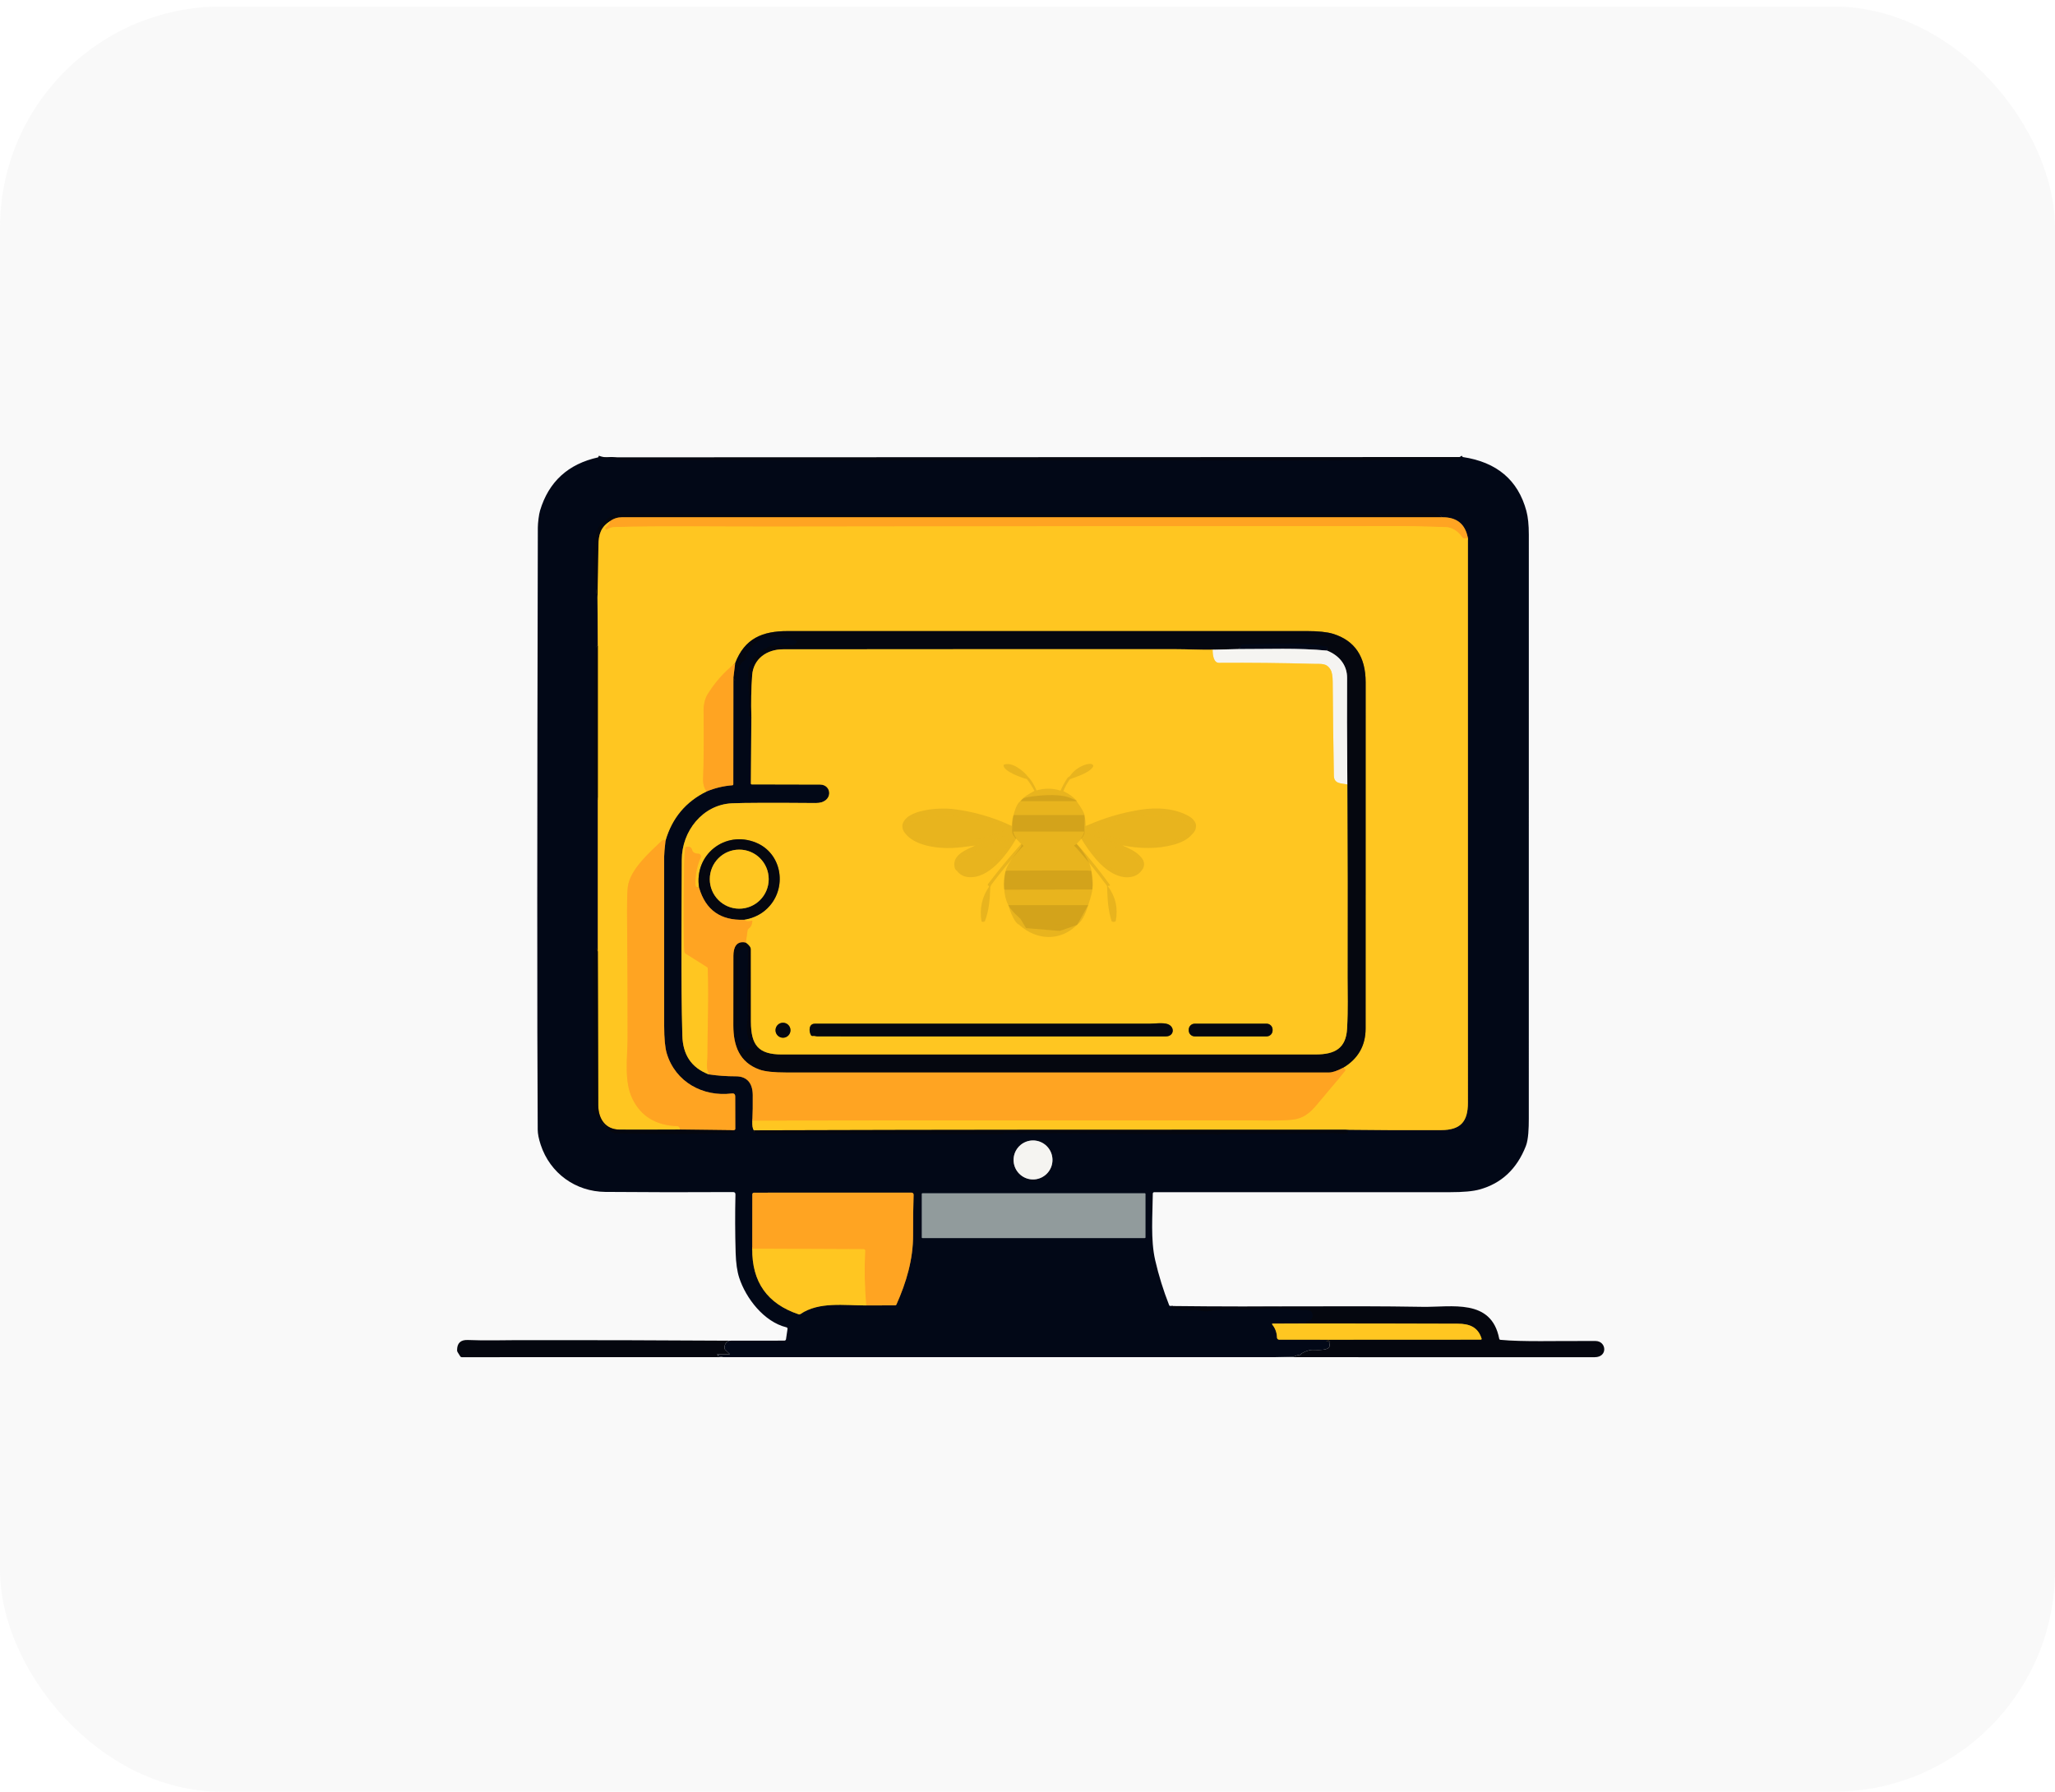 <svg width="297" height="259" viewBox="0 0 297 259" fill="none" xmlns="http://www.w3.org/2000/svg">
<g filter="url(#filter0_b_202_223)">
<rect y="0.941" width="297" height="258" rx="32" fill="#F5F5F5" fill-opacity="0.6"/>
<path d="M86.463 66.094C87.088 66.316 87.611 66.392 88.032 66.32C88.688 66.21 89.144 66.47 89.631 66.47C112.965 66.517 136.298 66.533 159.631 66.518C176.175 66.506 192.737 66.662 209.278 66.385C209.369 66.383 209.451 66.408 209.526 66.458C209.68 66.56 209.83 66.543 209.977 66.408C210.048 66.344 210.13 66.324 210.222 66.348C210.624 66.457 211.018 66.359 211.405 66.052" stroke="#040813" stroke-width="0.486"/>
<path d="M192.227 193.618L184.868 193.609C184.787 193.609 184.709 193.578 184.65 193.521C184.592 193.464 184.558 193.386 184.556 193.304C184.539 192.603 184.319 191.988 183.897 191.461C183.805 191.344 183.832 191.286 183.979 191.286L189.129 191.266" stroke="#81671C" stroke-width="0.486"/>
<path d="M189.129 191.266C188.979 191.268 188.862 191.228 188.777 191.145C188.678 191.045 188.698 190.988 188.836 190.973C190.064 190.843 190.025 189.285 188.803 189.302C188.399 189.309 188.193 189.312 188.183 189.31C185.763 189.086 183.341 189.046 180.918 189.189C178.963 189.307 176.651 189.067 174.776 189.471C173.953 189.649 173.297 189.271 172.537 189.31C171.548 189.363 170.566 189.304 169.591 189.135C169.496 189.118 169.42 189.069 169.366 188.988C169.31 188.905 169.28 188.825 169.276 188.748" stroke="#040813" stroke-width="0.486"/>
<path d="M189.129 191.266C196.308 191.266 203.486 191.279 210.661 191.303C212.387 191.309 213.593 191.789 214.119 193.432C214.157 193.548 214.114 193.607 213.992 193.607L192.227 193.618" stroke="#826718" stroke-width="0.486"/>
<path d="M208.422 74.758C210.542 74.728 211.784 75.736 212.148 77.784" stroke="#81561D" stroke-width="0.486"/>
<path d="M212.148 77.784C212.152 104.978 212.152 132.17 212.151 159.362C212.151 162.12 211.083 163.314 208.278 163.325C203.656 163.348 199.033 163.33 194.409 163.272" stroke="#81671C" stroke-width="0.486"/>
<path d="M194.409 163.272C194.593 163.332 194.729 163.427 194.818 163.557C194.889 163.66 194.865 163.73 194.744 163.766C194.012 163.975 193.303 163.743 192.717 163.752C187.351 163.835 181.986 163.854 176.62 163.811C176.526 163.811 176.438 163.832 176.355 163.873C175.995 164.054 175.767 163.89 175.513 163.89C165.333 163.935 155.164 163.749 144.987 163.757C144.916 163.759 144.914 163.773 144.981 163.8C145.006 163.809 145.032 163.817 145.06 163.822C145.265 163.869 145.255 163.894 145.032 163.896C133.196 163.921 121.363 163.808 109.53 163.831C109.436 163.831 109.348 163.808 109.268 163.763C109.044 163.637 108.939 163.501 108.952 163.357" stroke="#040813" stroke-width="0.486"/>
<path d="M108.952 163.356C108.761 163.095 108.689 162.626 108.738 161.951" stroke="#81671C" stroke-width="0.486"/>
<path d="M108.738 161.951C108.789 160.871 108.807 159.636 108.792 158.247C108.775 156.593 108.009 155.548 106.345 155.551C105.038 155.553 103.738 155.461 102.444 155.275" stroke="#81561D" stroke-width="0.486"/>
<path d="M102.444 155.275C99.865 154.295 98.693 152.381 98.617 149.674C98.386 141.205 98.524 132.706 98.538 124.234C98.547 120.124 101.549 116.296 105.773 116.096C107.478 116.017 111.517 116.004 117.891 116.056C120.456 116.076 120.315 113.392 118.516 113.386C115.214 113.373 111.919 113.365 108.631 113.363C108.602 113.363 108.574 113.351 108.554 113.33C108.533 113.309 108.522 113.28 108.522 113.25L108.592 103.562" stroke="#81671C" stroke-width="0.486"/>
<path d="M108.592 103.562C108.352 103.681 108.232 103.556 108.234 103.187C108.245 101.192 108.219 99.199 108.155 97.208C108.14 96.687 108.417 95.955 108.986 95.012C109.037 94.929 109.107 94.87 109.197 94.834C109.357 94.772 109.472 94.654 109.544 94.481C109.572 94.413 109.62 94.365 109.687 94.334L110.16 94.117C110.245 94.078 110.301 94.013 110.329 93.925C110.373 93.784 110.462 93.724 110.597 93.744C110.702 93.761 110.787 93.727 110.853 93.64C111.261 93.092 114.151 93.245 114.877 93.253C114.909 93.255 114.917 93.242 114.9 93.214C114.881 93.182 114.847 93.166 114.798 93.166C114.701 93.169 114.744 93.129 114.928 93.044C115.026 92.999 115.098 92.925 115.145 92.821C115.155 92.799 115.16 92.774 115.159 92.749C115.159 92.725 115.153 92.7 115.143 92.678C115.133 92.656 115.118 92.636 115.099 92.62C115.08 92.603 115.059 92.591 115.035 92.584C112.405 91.797 109.676 91.441 108.11 94.264C108.08 94.317 108.04 94.361 107.989 94.396C107.954 94.419 107.911 94.459 107.862 94.515C107.808 94.575 107.789 94.645 107.806 94.724C107.885 95.097 107.77 95.366 107.463 95.531C107.384 95.575 107.317 95.633 107.263 95.706L106.795 96.336C106.739 96.411 106.701 96.494 106.683 96.584L106.353 98.188C106.347 98.215 106.332 98.239 106.311 98.258C106.29 98.276 106.263 98.287 106.236 98.29C106.208 98.292 106.181 98.285 106.158 98.27C106.135 98.255 106.117 98.233 106.108 98.207L105.995 97.911" stroke="#040813" stroke-width="0.486"/>
<path d="M105.995 97.911L105.981 113.338C105.979 113.432 105.932 113.483 105.84 113.49C104.562 113.588 103.323 113.885 102.123 114.38" stroke="#81561D" stroke-width="0.486"/>
<path d="M102.123 114.38C99.112 115.859 97.133 118.226 96.187 121.482" stroke="#81671C" stroke-width="0.486"/>
<path d="M96.187 121.482C96.054 122.626 95.987 123.402 95.987 123.811C95.985 131.956 95.986 140.103 95.99 148.251C95.992 150.086 96.116 151.414 96.362 152.234C97.603 156.376 101.594 158.552 105.762 158.033C106.092 157.991 106.257 158.137 106.257 158.47L106.269 163.119C106.269 163.223 106.221 163.292 106.125 163.325C106.057 163.348 105.987 163.354 105.914 163.342" stroke="#81561D" stroke-width="0.486"/>
<path d="M105.914 163.342C105.985 163.412 106.008 163.497 105.981 163.596C105.957 163.692 105.895 163.742 105.795 163.746C100.163 163.921 95.305 163.887 89 163.791C88.161 163.78 86.742 162.148 86.384 161.443C86.103 160.884 85.731 160.635 85.962 159.853C85.967 159.834 85.96 159.824 85.939 159.822C85.909 159.82 85.878 159.82 85.846 159.822C85.796 159.826 85.77 159.802 85.77 159.752C85.8 153.982 85.788 148.212 85.734 142.442C85.719 140.903 85.539 138.484 86.052 137.081C86.082 137.002 86.118 136.999 86.159 137.073L86.401 137.502" stroke="#040813" stroke-width="0.486"/>
<path d="M86.401 137.502V115.06" stroke="#81671C" stroke-width="0.486"/>
<path d="M86.401 115.06C86.403 115.222 86.368 115.334 86.297 115.396C86.205 115.473 86.155 115.452 86.148 115.334C86.08 114.298 85.931 113.267 85.919 112.262C85.854 106.645 85.865 101.028 85.953 95.413C85.962 94.8 86.108 94.123 86.153 93.49C86.159 93.407 86.2 93.352 86.277 93.324C86.317 93.309 86.358 93.309 86.401 93.324" stroke="#040813" stroke-width="0.486"/>
<path d="M86.401 93.324L86.353 86.625" stroke="#81671C" stroke-width="0.486"/>
<path d="M86.353 86.625C85.9 83.791 85.491 79.76 86.187 76.976C86.296 76.534 86.525 76.137 86.874 75.785C87.767 74.882 88.375 74.377 89.718 74.331C95.345 74.145 100.932 74.337 106.55 74.337C134.61 74.343 162.67 74.342 190.732 74.334C195.778 74.331 200.954 74.21 206.065 74.204C206.082 74.204 206.323 74.188 206.789 74.156C207.437 74.111 207.981 74.312 208.422 74.758" stroke="#040813" stroke-width="0.486"/>
<path d="M86.353 86.625C86.415 84.019 86.461 81.417 86.491 78.82C86.508 77.188 86.857 76.155 88.183 75.311" stroke="#826718" stroke-width="0.486"/>
<path d="M88.184 75.311C88.683 74.94 89.266 74.755 89.932 74.755C129.427 74.762 168.924 74.763 208.422 74.758" stroke="#825619" stroke-width="0.486"/>
<path d="M86.401 93.324V115.06" stroke="#826718" stroke-width="0.486"/>
<path d="M86.401 137.502C86.424 144.901 86.444 152.3 86.463 159.698C86.466 161.671 87.465 163.249 89.578 163.258C92.491 163.267 95.402 163.264 98.31 163.249" stroke="#826718" stroke-width="0.486"/>
<path d="M98.31 163.249C98.282 163.116 98.228 162.992 98.15 162.879C98.095 162.798 98.018 162.756 97.919 162.752C94.815 162.658 92.643 161.341 91.402 158.8C90.146 156.229 90.704 152.706 90.707 149.925C90.712 144.379 90.688 138.833 90.633 133.287C90.609 130.677 90.642 128.981 90.732 128.2C91.031 125.646 94.01 123.08 95.581 121.567C95.792 121.363 95.993 121.335 96.187 121.482" stroke="#FFB522" stroke-width="0.486"/>
<path d="M102.123 114.38C101.75 113.911 101.582 113.267 101.619 112.449C101.707 110.501 101.73 107.203 101.687 102.555C101.681 101.917 101.892 100.951 102.227 100.406C103.296 98.658 104.636 97.14 106.249 95.853" stroke="#FFB522" stroke-width="0.486"/>
<path d="M106.249 95.853C107.615 92.257 110.2 91.204 113.827 91.207C138.823 91.208 163.818 91.207 188.814 91.204C190.511 91.204 191.787 91.335 192.641 91.596C195.797 92.561 197.374 94.902 197.372 98.617C197.364 115.289 197.363 131.961 197.366 148.635C197.366 151.117 196.287 153.009 194.128 154.309" stroke="#826718" stroke-width="0.486"/>
<path d="M194.128 154.309C194.248 154.368 194.338 154.444 194.398 154.538C194.451 154.621 194.447 154.701 194.387 154.778C193.046 156.455 191.627 158.055 190.264 159.709C189.34 160.827 188.327 161.654 186.803 161.815C184.716 162.03 182.351 161.914 180.625 161.917C167.977 161.932 155.329 161.936 142.681 161.928C131.369 161.921 120.055 161.928 108.738 161.951" stroke="#FFB522" stroke-width="0.486"/>
<path d="M108.952 163.356C137.437 163.269 165.922 163.26 194.409 163.272" stroke="#826718" stroke-width="0.486"/>
<path d="M88.184 75.311C88.058 75.674 87.843 75.968 87.539 76.192C87.469 76.244 87.451 76.31 87.485 76.389L87.522 76.474C87.558 76.553 87.614 76.572 87.691 76.531C88.108 76.301 88.479 76.181 88.806 76.172C95.745 75.986 103.368 76.118 111.546 76.104C142.029 76.057 172.512 76.034 202.996 76.034C204.857 76.034 206.893 76.144 208.845 76.175C209.83 76.192 210.67 76.696 211.365 77.688C211.421 77.771 211.499 77.81 211.599 77.806L212.148 77.784" stroke="#FFB522" stroke-width="0.486"/>
<path d="M98.31 163.249L105.914 163.342" stroke="#825619" stroke-width="0.486"/>
<path d="M106.249 95.853L105.995 97.911" stroke="#825619" stroke-width="0.486"/>
<path d="M108.592 103.562C108.528 101.566 108.567 99.577 108.707 97.598C108.876 95.209 110.833 93.843 113.162 93.84C132.103 93.822 151.043 93.816 169.98 93.823C171.52 93.823 173.5 93.925 175.26 93.9" stroke="#826718" stroke-width="0.486"/>
<path d="M175.26 93.9L178.991 93.806" stroke="#7D7E80" stroke-width="0.486"/>
<path d="M178.991 93.806C179.164 93.677 179.292 93.501 179.374 93.278C179.408 93.183 179.476 93.135 179.577 93.135C184.539 93.132 188.008 92.689 191.796 93.482C191.894 93.502 191.916 93.556 191.864 93.643C191.79 93.765 191.767 93.894 191.793 94.029" stroke="#040813" stroke-width="0.486"/>
<path d="M191.793 94.029C193.489 94.701 194.7 96.068 194.688 97.981C194.662 101.397 194.674 106.525 194.725 113.366" stroke="#7D7E80" stroke-width="0.486"/>
<path d="M194.725 113.366C194.768 122.693 194.779 132.019 194.758 141.344C194.753 143.684 194.848 145.663 194.688 148.658C194.533 151.526 192.905 152.39 190.151 152.39C164.433 152.393 138.712 152.394 112.99 152.392C109.6 152.39 108.538 151.049 108.527 147.661C108.514 144.183 108.512 140.702 108.521 137.217C108.523 136.902 108.279 136.568 107.789 136.214" stroke="#826718" stroke-width="0.486"/>
<path d="M107.789 136.214C106.412 135.924 105.995 136.94 105.993 138.137C105.981 141.489 105.979 144.843 105.984 148.2C105.99 151.15 106.871 153.533 109.755 154.577C110.538 154.86 111.843 155.001 113.669 155.001C139.801 155.005 165.934 155.005 192.069 155.001C192.569 155.001 193.255 154.77 194.128 154.309" stroke="#825619" stroke-width="0.486"/>
<path d="M102.444 155.275C102.23 154.767 102.142 154.249 102.18 153.722C102.225 153.094 102.247 152.77 102.247 152.751C102.242 148.48 102.467 144.201 102.289 139.932C102.286 139.861 102.254 139.806 102.194 139.769L99.065 137.798C98.982 137.747 98.935 137.674 98.924 137.578C98.874 137.111 98.845 136.645 98.84 136.178C98.793 132.367 98.807 128.557 98.882 124.748C98.901 123.769 98.953 123.036 99.04 122.546C99.053 122.473 99.096 122.427 99.169 122.408C99.642 122.284 99.933 122.444 100.042 122.888C100.068 122.999 100.126 123.088 100.214 123.156C100.409 123.307 100.645 123.381 100.921 123.379C100.985 123.379 101.049 123.395 101.106 123.426C101.163 123.457 101.211 123.502 101.246 123.556C101.282 123.611 101.303 123.673 101.308 123.738C101.313 123.802 101.302 123.867 101.276 123.927C100.712 125.193 100.458 126.523 100.512 127.915C100.516 128.011 100.556 128.09 100.631 128.152C100.756 128.258 100.894 128.316 101.045 128.327" stroke="#FFB522" stroke-width="0.486"/>
<path d="M101.045 128.327C100.256 123.545 104.793 119.932 109.276 121.787C112.901 123.289 113.757 127.958 111.278 130.874C110.343 131.973 109.095 132.657 107.533 132.926" stroke="#826718" stroke-width="0.486"/>
<path d="M107.533 132.926C107.839 133.161 108.187 133.208 108.578 133.067C108.686 133.028 108.737 133.066 108.73 133.183C108.7 133.625 108.518 133.968 108.186 134.213C108.105 134.273 108.058 134.353 108.043 134.453L107.789 136.215" stroke="#FFB522" stroke-width="0.486"/>
<path d="M101.045 128.327C101.987 131.521 104.15 133.054 107.533 132.926" stroke="#825619" stroke-width="0.486"/>
<path d="M178.991 93.806C183.229 93.818 187.577 93.617 191.793 94.029" stroke="#7C7E84" stroke-width="0.486"/>
<path d="M175.26 93.9C175.252 94.617 175.387 95.802 176.175 95.797C180.715 95.766 185.256 95.814 189.8 95.938C191.01 95.972 191.717 95.799 192.3 96.787C192.501 97.128 192.604 97.712 192.61 98.54C192.64 103.059 192.696 107.577 192.779 112.096C192.799 113.315 193.852 113.191 194.725 113.366" stroke="#FADD89" stroke-width="0.486"/>
<path d="M146.488 167.639C146.488 166.892 146.784 166.175 147.311 165.647C147.838 165.118 148.553 164.822 149.299 164.822C150.044 164.822 150.759 165.118 151.286 165.647C151.813 166.175 152.109 166.892 152.109 167.639C152.109 168.386 151.813 169.103 151.286 169.631C150.759 170.159 150.044 170.456 149.299 170.456C148.553 170.456 147.838 170.159 147.311 169.631C146.784 169.103 146.488 168.386 146.488 167.639Z" stroke="#7C7E84" stroke-width="0.486"/>
<path d="M125.184 188.666C122.053 188.666 118.349 188.085 115.685 189.908C115.603 189.965 115.515 189.977 115.421 189.945C110.896 188.426 108.663 185.266 108.721 180.463" stroke="#81671C" stroke-width="0.486"/>
<path d="M108.721 180.463L108.73 172.644C108.73 172.459 108.823 172.367 109.009 172.367L131.749 172.364C131.788 172.364 131.826 172.372 131.862 172.387C131.898 172.403 131.931 172.425 131.958 172.453C131.985 172.482 132.006 172.515 132.02 172.552C132.034 172.588 132.04 172.627 132.039 172.666C131.979 174.608 131.953 176.548 131.963 178.484C131.98 181.996 130.988 185.33 129.563 188.52C129.524 188.608 129.455 188.652 129.358 188.652L125.184 188.666" stroke="#81561D" stroke-width="0.486"/>
<path d="M108.721 180.463L124.804 180.534C124.965 180.534 125.042 180.615 125.035 180.776C124.913 183.477 124.963 186.107 125.184 188.666" stroke="#FFB522" stroke-width="0.486"/>
<path d="M133.23 172.534C133.23 172.513 133.238 172.494 133.252 172.48C133.266 172.465 133.286 172.457 133.306 172.457H165.465C165.486 172.457 165.505 172.465 165.519 172.48C165.533 172.494 165.542 172.513 165.542 172.534V178.851C165.542 178.871 165.533 178.891 165.519 178.905C165.505 178.919 165.486 178.927 165.465 178.927H133.306C133.286 178.927 133.266 178.919 133.252 178.905C133.238 178.891 133.23 178.871 133.23 178.851V172.534Z" stroke="#4A525A" stroke-width="0.486"/>
<path d="M108.045 146.484C108.113 147.52 107.778 148.528 108.003 149.505C108.136 150.077 108.313 150.63 108.533 151.164C108.57 151.255 108.554 151.334 108.485 151.402L107.876 151.994C107.811 152.058 107.741 152.062 107.668 152.006C105.964 150.654 106.575 148.378 106.598 146.526C106.626 143.809 106.632 141.09 106.615 138.368C106.609 137.609 106.846 137.197 107.555 136.974C107.618 136.954 107.684 136.95 107.749 136.961C107.814 136.972 107.875 136.998 107.928 137.037C107.981 137.076 108.024 137.127 108.054 137.185C108.083 137.244 108.099 137.309 108.099 137.375C108.105 140.375 107.854 143.498 108.045 146.484Z" stroke="#040813" stroke-width="0.486"/>
<path d="M166.169 147.946C166.755 147.946 168.062 147.771 168.729 147.997C169.847 148.378 169.709 149.781 168.501 149.781C151.715 149.783 134.929 149.782 118.141 149.778C117.93 149.778 117.727 149.674 117.451 149.716C117.346 149.733 117.265 149.696 117.209 149.603C116.893 149.078 116.86 147.949 117.758 147.949C133.896 147.947 150.033 147.946 166.169 147.946Z" stroke="#826718" stroke-width="0.486"/>
<path d="M112.081 148.892C112.081 148.605 112.195 148.329 112.398 148.126C112.6 147.922 112.876 147.808 113.162 147.808C113.449 147.808 113.724 147.922 113.927 148.126C114.13 148.329 114.244 148.605 114.244 148.892C114.244 149.18 114.13 149.455 113.927 149.659C113.724 149.862 113.449 149.976 113.162 149.976C112.876 149.976 112.6 149.862 112.398 149.659C112.195 149.455 112.081 149.18 112.081 148.892Z" stroke="#826718" stroke-width="0.486"/>
<path d="M171.802 148.813C171.802 148.583 171.893 148.363 172.055 148.2C172.217 148.038 172.437 147.946 172.666 147.946H183.058C183.287 147.946 183.507 148.038 183.669 148.2C183.831 148.363 183.922 148.583 183.922 148.813V148.915C183.922 149.144 183.831 149.365 183.669 149.527C183.507 149.69 183.287 149.781 183.058 149.781H172.666C172.437 149.781 172.217 149.69 172.055 149.527C171.893 149.365 171.802 149.144 171.802 148.915V148.813Z" stroke="#826718" stroke-width="0.486"/>
<path d="M102.582 127.057C102.582 126.497 102.693 125.942 102.907 125.424C103.121 124.906 103.434 124.435 103.83 124.039C104.225 123.643 104.694 123.328 105.211 123.114C105.727 122.899 106.281 122.789 106.84 122.789C107.97 122.789 109.053 123.239 109.851 124.039C110.65 124.84 111.098 125.925 111.098 127.057C111.098 128.189 110.65 129.275 109.851 130.075C109.053 130.876 107.97 131.325 106.84 131.325C106.281 131.325 105.727 131.215 105.211 131C104.694 130.786 104.225 130.472 103.83 130.075C103.434 129.679 103.121 129.208 102.907 128.69C102.693 128.173 102.582 127.618 102.582 127.057Z" stroke="#826718" stroke-width="0.486"/>
<path d="M86.463 66.094C87.088 66.316 87.611 66.392 88.032 66.32C88.688 66.21 89.144 66.47 89.631 66.47C112.965 66.517 136.298 66.533 159.631 66.518C176.175 66.506 192.737 66.662 209.278 66.385C209.369 66.383 209.451 66.408 209.526 66.458C209.68 66.56 209.83 66.543 209.977 66.408C210.048 66.344 210.13 66.324 210.222 66.348C210.624 66.457 211.018 66.359 211.405 66.052L86.463 66.094Z" fill="#05070F"/>
<path d="M211.404 66.052C211.018 66.359 210.623 66.457 210.222 66.348C210.13 66.324 210.048 66.344 209.977 66.408C209.83 66.543 209.68 66.56 209.526 66.458C209.451 66.408 209.368 66.383 209.278 66.385C192.737 66.662 176.175 66.506 159.631 66.518C136.298 66.533 112.965 66.517 89.631 66.47C89.144 66.47 88.688 66.21 88.031 66.32C87.611 66.392 87.088 66.316 86.463 66.094C82.113 67.048 79.31 69.61 78.054 73.778C77.879 74.351 77.733 75.596 77.73 76.254C77.627 119.051 77.621 148.053 77.713 163.261C77.717 163.859 77.862 164.59 78.147 165.454C79.504 169.564 83.191 172.22 87.491 172.257C93.594 172.31 99.746 172.317 105.945 172.28C106.181 172.278 106.297 172.395 106.291 172.633C106.227 175.41 106.237 178.215 106.319 181.048C106.364 182.538 106.535 183.741 106.832 184.655C107.798 187.622 110.4 191.024 113.649 191.825C113.779 191.857 113.834 191.94 113.816 192.074L113.599 193.55C113.591 193.606 113.563 193.657 113.521 193.693C113.478 193.73 113.424 193.75 113.368 193.75L105.421 193.759C104.929 193.955 104.692 194.313 104.711 194.834C104.715 194.929 104.752 195.009 104.821 195.074L105.432 195.659C105.477 195.702 105.469 195.724 105.407 195.724H103.669C103.59 195.724 103.587 195.741 103.658 195.774L103.861 195.868C103.919 195.896 103.916 195.914 103.852 195.921L103.757 195.935C103.629 195.952 103.629 195.972 103.757 195.995L104.506 196.136H184.342L186.823 196.085C186.92 196.083 187.013 196.061 187.102 196.017C187.387 195.878 187.687 195.804 188.003 195.794C188.052 195.792 188.065 195.775 188.042 195.743C188.031 195.728 188.016 195.719 187.997 195.715C187.971 195.71 187.961 195.705 187.966 195.701C188.426 195.398 188.91 195.2 189.416 195.105C189.968 195.004 192.765 195.481 192.072 193.979C192.065 193.966 192.068 193.959 192.083 193.959C192.11 193.959 192.138 193.96 192.168 193.962C192.258 193.966 192.262 193.949 192.179 193.911C192.087 193.866 191.982 193.839 191.864 193.83C191.606 193.811 191.61 193.784 191.875 193.75C192.001 193.734 192.118 193.689 192.227 193.618L184.868 193.609C184.787 193.609 184.709 193.578 184.65 193.521C184.592 193.464 184.558 193.386 184.556 193.304C184.539 192.603 184.319 191.988 183.897 191.461C183.805 191.344 183.832 191.286 183.979 191.286L189.129 191.266C188.979 191.268 188.862 191.228 188.777 191.145C188.678 191.045 188.697 190.988 188.836 190.973C190.064 190.843 190.025 189.285 188.803 189.302C188.399 189.309 188.192 189.312 188.183 189.31C185.763 189.086 183.341 189.046 180.917 189.189C178.963 189.307 176.651 189.067 174.776 189.471C173.953 189.649 173.297 189.271 172.537 189.31C171.547 189.363 170.566 189.304 169.591 189.135C169.495 189.118 169.42 189.069 169.366 188.988C169.31 188.905 169.28 188.826 169.276 188.748C169.093 188.768 169.028 188.768 168.958 188.59C168.131 186.486 167.465 184.338 166.958 182.146C166.268 179.159 166.584 175.568 166.609 172.497C166.61 172.444 166.631 172.393 166.669 172.355C166.707 172.318 166.758 172.297 166.812 172.297C181.044 172.291 195.294 172.291 209.56 172.297C211.477 172.298 212.908 172.167 213.854 171.901C217.007 171.023 219.229 168.935 220.523 165.637C220.906 164.658 220.951 163.001 220.951 161.683C220.949 133.546 220.95 105.409 220.954 77.273C220.954 75.863 220.837 74.721 220.602 73.846C219.397 69.382 216.331 66.784 211.404 66.052ZM208.422 74.758C210.542 74.728 211.784 75.736 212.148 77.784C212.152 104.978 212.153 132.17 212.151 159.362C212.151 162.12 211.083 163.314 208.279 163.326C203.656 163.348 199.033 163.33 194.409 163.272C194.593 163.332 194.729 163.427 194.818 163.557C194.889 163.66 194.865 163.73 194.744 163.766C194.012 163.975 193.303 163.743 192.717 163.752C187.351 163.835 181.986 163.854 176.62 163.811C176.526 163.811 176.438 163.832 176.355 163.873C175.995 164.054 175.767 163.89 175.513 163.89C165.333 163.935 155.164 163.749 144.987 163.757C144.916 163.759 144.914 163.773 144.981 163.8C145.006 163.809 145.032 163.817 145.06 163.822C145.265 163.869 145.255 163.894 145.032 163.896C133.196 163.921 121.363 163.808 109.53 163.831C109.436 163.831 109.348 163.808 109.268 163.763C109.044 163.637 108.939 163.501 108.952 163.357C108.761 163.095 108.689 162.626 108.738 161.951C108.789 160.871 108.807 159.636 108.792 158.247C108.775 156.593 108.009 155.548 106.345 155.551C105.038 155.553 103.738 155.461 102.444 155.275C99.865 154.295 98.693 152.381 98.617 149.674C98.386 141.205 98.524 132.706 98.538 124.234C98.547 120.124 101.549 116.296 105.773 116.096C107.478 116.017 111.517 116.004 117.891 116.056C120.456 116.076 120.315 113.392 118.516 113.386C115.213 113.373 111.919 113.365 108.631 113.363C108.602 113.363 108.574 113.351 108.554 113.33C108.533 113.309 108.521 113.28 108.521 113.25L108.592 103.562C108.351 103.681 108.232 103.556 108.234 103.187C108.245 101.192 108.219 99.199 108.155 97.208C108.14 96.687 108.417 95.955 108.986 95.012C109.037 94.929 109.107 94.87 109.197 94.834C109.357 94.772 109.472 94.654 109.544 94.481C109.572 94.413 109.62 94.365 109.687 94.334L110.16 94.117C110.245 94.078 110.301 94.013 110.329 93.925C110.373 93.784 110.462 93.724 110.597 93.744C110.702 93.761 110.787 93.727 110.853 93.64C111.261 93.092 114.151 93.245 114.877 93.253C114.909 93.255 114.917 93.242 114.9 93.214C114.881 93.182 114.847 93.166 114.798 93.166C114.701 93.169 114.744 93.129 114.928 93.044C115.026 92.999 115.098 92.925 115.145 92.821C115.155 92.799 115.16 92.774 115.159 92.749C115.159 92.725 115.153 92.7 115.143 92.678C115.133 92.656 115.118 92.636 115.099 92.62C115.08 92.603 115.059 92.591 115.035 92.584C112.405 91.797 109.676 91.441 108.11 94.264C108.08 94.317 108.04 94.361 107.989 94.397C107.953 94.419 107.911 94.459 107.862 94.515C107.808 94.575 107.789 94.645 107.806 94.724C107.885 95.097 107.77 95.366 107.463 95.531C107.384 95.575 107.317 95.633 107.263 95.706L106.795 96.336C106.739 96.411 106.701 96.494 106.682 96.584L106.353 98.188C106.347 98.215 106.332 98.239 106.311 98.258C106.29 98.276 106.263 98.287 106.236 98.29C106.208 98.292 106.181 98.285 106.158 98.27C106.135 98.255 106.117 98.233 106.108 98.207L105.995 97.911L105.981 113.338C105.979 113.432 105.932 113.483 105.84 113.49C104.562 113.588 103.323 113.885 102.123 114.38C99.112 115.859 97.133 118.226 96.187 121.482C96.054 122.626 95.987 123.402 95.987 123.811C95.985 131.956 95.986 140.103 95.99 148.251C95.992 150.086 96.116 151.414 96.362 152.234C97.603 156.376 101.594 158.552 105.762 158.033C106.092 157.991 106.257 158.137 106.257 158.47L106.269 163.119C106.269 163.223 106.221 163.292 106.125 163.326C106.057 163.348 105.987 163.354 105.914 163.342C105.985 163.412 106.008 163.497 105.981 163.596C105.957 163.692 105.895 163.742 105.795 163.746C100.163 163.921 95.305 163.887 89 163.791C88.161 163.78 86.742 162.148 86.384 161.443C86.103 160.884 85.731 160.635 85.962 159.853C85.967 159.835 85.96 159.824 85.939 159.822C85.909 159.82 85.878 159.82 85.846 159.822C85.796 159.826 85.77 159.803 85.77 159.752C85.8 153.982 85.788 148.212 85.734 142.442C85.719 140.903 85.539 138.484 86.052 137.081C86.082 137.002 86.118 136.999 86.159 137.073L86.401 137.502V115.06C86.403 115.222 86.368 115.334 86.297 115.396C86.205 115.473 86.155 115.452 86.147 115.334C86.08 114.298 85.931 113.267 85.919 112.262C85.854 106.645 85.865 101.028 85.953 95.413C85.962 94.8 86.108 94.123 86.153 93.49C86.159 93.407 86.2 93.352 86.277 93.324C86.317 93.309 86.358 93.309 86.401 93.324L86.353 86.625C85.9 83.791 85.491 79.76 86.187 76.977C86.296 76.534 86.525 76.137 86.874 75.785C87.767 74.882 88.375 74.377 89.718 74.331C95.345 74.145 100.932 74.337 106.55 74.337C134.61 74.343 162.67 74.342 190.732 74.334C195.778 74.331 200.954 74.21 206.065 74.204C206.082 74.204 206.323 74.188 206.789 74.156C207.437 74.111 207.981 74.312 208.422 74.758ZM146.488 167.639C146.488 166.892 146.784 166.175 147.311 165.647C147.838 165.118 148.553 164.822 149.298 164.822C150.044 164.822 150.759 165.118 151.286 165.647C151.813 166.175 152.109 166.892 152.109 167.639C152.109 168.386 151.813 169.103 151.286 169.631C150.759 170.159 150.044 170.456 149.298 170.456C148.553 170.456 147.838 170.159 147.311 169.631C146.784 169.103 146.488 168.386 146.488 167.639ZM125.184 188.666C122.053 188.666 118.35 188.085 115.686 189.909C115.603 189.965 115.515 189.977 115.421 189.945C110.896 188.427 108.663 185.266 108.721 180.463L108.73 172.644C108.73 172.459 108.823 172.367 109.009 172.367L131.749 172.364C131.788 172.364 131.826 172.372 131.862 172.388C131.898 172.403 131.931 172.425 131.958 172.453C131.985 172.482 132.006 172.515 132.02 172.552C132.034 172.588 132.04 172.627 132.039 172.666C131.978 174.609 131.953 176.548 131.963 178.484C131.979 181.996 130.988 185.33 129.563 188.52C129.524 188.608 129.455 188.652 129.358 188.652L125.184 188.666ZM133.23 172.534C133.23 172.514 133.238 172.494 133.252 172.48C133.266 172.466 133.286 172.458 133.306 172.458H165.466C165.486 172.458 165.505 172.466 165.519 172.48C165.534 172.494 165.542 172.514 165.542 172.534V178.851C165.542 178.872 165.534 178.891 165.519 178.905C165.505 178.92 165.486 178.928 165.466 178.928H133.306C133.286 178.928 133.266 178.92 133.252 178.905C133.238 178.891 133.23 178.872 133.23 178.851V172.534Z" fill="#020817"/>
<path d="M86.353 86.625C86.415 84.019 86.461 81.417 86.491 78.82C86.508 77.188 86.857 76.155 88.184 75.311C88.683 74.94 89.266 74.755 89.932 74.755C129.427 74.762 168.924 74.763 208.422 74.758C207.981 74.312 207.437 74.111 206.789 74.156C206.323 74.188 206.082 74.204 206.065 74.204C200.954 74.21 195.778 74.331 190.732 74.334C162.67 74.342 134.61 74.343 106.55 74.337C100.932 74.337 95.345 74.145 89.718 74.331C88.375 74.377 87.767 74.882 86.874 75.785C86.525 76.137 86.296 76.534 86.187 76.976C85.491 79.76 85.9 83.791 86.353 86.625Z" fill="#05070F"/>
<path d="M208.422 74.758C168.924 74.763 129.427 74.762 89.932 74.755C89.266 74.755 88.683 74.94 88.184 75.311C88.058 75.674 87.843 75.968 87.539 76.192C87.469 76.244 87.451 76.31 87.485 76.389L87.522 76.474C87.558 76.553 87.614 76.572 87.691 76.531C88.108 76.301 88.479 76.181 88.806 76.172C95.745 75.986 103.368 76.118 111.546 76.104C142.029 76.057 172.512 76.034 202.996 76.034C204.857 76.034 206.893 76.144 208.845 76.175C209.83 76.192 210.67 76.696 211.365 77.688C211.421 77.771 211.499 77.81 211.599 77.806L212.148 77.784C211.784 75.736 210.542 74.728 208.422 74.758Z" fill="#FFA422"/>
<path d="M88.183 75.311C86.857 76.155 86.508 77.188 86.491 78.82C86.461 81.417 86.415 84.019 86.353 86.625L86.401 93.324V115.06V137.502C86.423 144.902 86.444 152.3 86.463 159.698C86.466 161.671 87.465 163.249 89.578 163.258C92.491 163.267 95.402 163.264 98.31 163.249C98.282 163.116 98.228 162.992 98.15 162.879C98.095 162.799 98.018 162.756 97.919 162.752C94.815 162.658 92.643 161.341 91.402 158.8C90.146 156.229 90.704 152.706 90.707 149.925C90.712 144.379 90.688 138.833 90.633 133.287C90.609 130.677 90.642 128.981 90.732 128.2C91.031 125.646 94.01 123.08 95.581 121.567C95.792 121.363 95.993 121.335 96.187 121.482C97.133 118.226 99.112 115.859 102.123 114.38C101.75 113.911 101.582 113.267 101.619 112.449C101.707 110.501 101.73 107.203 101.687 102.555C101.681 101.917 101.892 100.951 102.227 100.406C103.296 98.658 104.636 97.14 106.249 95.853C107.615 92.257 110.2 91.204 113.827 91.207C138.822 91.209 163.818 91.207 188.814 91.204C190.511 91.204 191.787 91.335 192.641 91.596C195.797 92.562 197.374 94.902 197.372 98.617C197.364 115.289 197.362 131.961 197.366 148.635C197.366 151.117 196.287 153.009 194.128 154.309C194.248 154.368 194.338 154.444 194.398 154.538C194.451 154.621 194.447 154.701 194.387 154.778C193.046 156.455 191.627 158.055 190.264 159.709C189.34 160.827 188.327 161.654 186.803 161.815C184.716 162.03 182.351 161.914 180.625 161.917C167.977 161.932 155.329 161.936 142.681 161.928C131.369 161.921 120.055 161.928 108.738 161.951C108.689 162.626 108.761 163.095 108.952 163.357C137.437 163.269 165.922 163.261 194.409 163.272C199.033 163.33 203.656 163.348 208.279 163.325C211.083 163.314 212.151 162.12 212.151 159.362C212.153 132.17 212.152 104.978 212.148 77.784L211.599 77.806C211.499 77.81 211.421 77.771 211.365 77.688C210.67 76.696 209.83 76.192 208.845 76.175C206.893 76.144 204.857 76.034 202.996 76.034C172.512 76.034 142.029 76.057 111.546 76.104C103.368 76.118 95.745 75.986 88.806 76.172C88.479 76.181 88.108 76.301 87.691 76.531C87.614 76.572 87.557 76.553 87.522 76.474L87.485 76.389C87.451 76.31 87.469 76.244 87.539 76.192C87.843 75.968 88.058 75.674 88.183 75.311Z" fill="#FFC621"/>
<path d="M106.249 95.853L105.996 97.911L106.108 98.207C106.117 98.233 106.135 98.255 106.158 98.27C106.181 98.285 106.208 98.292 106.236 98.289C106.264 98.287 106.29 98.276 106.311 98.258C106.332 98.239 106.347 98.215 106.353 98.188L106.683 96.584C106.701 96.494 106.739 96.411 106.795 96.336L107.263 95.706C107.317 95.633 107.384 95.575 107.463 95.531C107.771 95.366 107.885 95.097 107.806 94.724C107.789 94.645 107.808 94.575 107.863 94.515C107.911 94.459 107.954 94.419 107.989 94.396C108.04 94.361 108.08 94.316 108.11 94.264C109.676 91.441 112.405 91.796 115.035 92.584C115.059 92.591 115.081 92.603 115.099 92.62C115.118 92.636 115.133 92.656 115.143 92.678C115.154 92.7 115.159 92.725 115.159 92.749C115.16 92.774 115.155 92.799 115.145 92.821C115.098 92.925 115.026 92.999 114.928 93.044C114.744 93.129 114.701 93.169 114.799 93.166C114.847 93.166 114.881 93.182 114.9 93.214C114.917 93.242 114.909 93.255 114.877 93.253C114.151 93.245 111.262 93.092 110.853 93.64C110.788 93.726 110.702 93.761 110.597 93.744C110.462 93.724 110.373 93.784 110.329 93.925C110.301 94.013 110.245 94.077 110.161 94.117L109.687 94.334C109.62 94.364 109.572 94.413 109.544 94.481C109.472 94.654 109.357 94.772 109.197 94.834C109.107 94.87 109.037 94.929 108.986 95.012C108.417 95.955 108.14 96.687 108.155 97.208C108.219 99.199 108.246 101.192 108.234 103.187C108.232 103.556 108.352 103.681 108.592 103.562C108.528 101.566 108.567 99.577 108.707 97.598C108.876 95.209 110.834 93.843 113.162 93.84C132.104 93.822 151.043 93.816 169.98 93.823C171.52 93.823 173.5 93.925 175.26 93.9L178.991 93.806C179.164 93.677 179.292 93.501 179.374 93.278C179.408 93.183 179.476 93.135 179.577 93.135C184.539 93.132 188.009 92.689 191.796 93.482C191.894 93.502 191.916 93.556 191.864 93.643C191.791 93.765 191.767 93.894 191.793 94.029C193.489 94.701 194.7 96.068 194.688 97.981C194.662 101.397 194.674 106.525 194.725 113.366C194.768 122.693 194.779 132.019 194.759 141.344C194.753 143.684 194.849 145.663 194.688 148.658C194.533 151.526 192.906 152.39 190.152 152.39C164.433 152.393 138.713 152.394 112.991 152.392C109.6 152.39 108.538 151.049 108.527 147.661C108.514 144.184 108.512 140.702 108.522 137.217C108.523 136.902 108.279 136.568 107.789 136.215C106.412 135.924 105.996 136.94 105.993 138.137C105.981 141.489 105.979 144.843 105.984 148.2C105.99 151.15 106.871 153.533 109.755 154.577C110.538 154.86 111.843 155.001 113.669 155.001C139.801 155.005 165.934 155.005 192.069 155.001C192.569 155.001 193.255 154.77 194.128 154.309C196.287 153.009 197.366 151.117 197.366 148.635C197.363 131.961 197.365 115.289 197.372 98.617C197.374 94.902 195.797 92.561 192.641 91.596C191.787 91.335 190.511 91.204 188.814 91.204C163.818 91.207 138.823 91.208 113.827 91.207C110.2 91.204 107.615 92.257 106.249 95.853ZM108.046 146.484C108.113 147.52 107.778 148.528 108.003 149.505C108.137 150.077 108.313 150.63 108.533 151.164C108.57 151.255 108.554 151.334 108.485 151.402L107.877 151.994C107.811 152.058 107.741 152.062 107.668 152.006C105.965 150.654 106.576 148.378 106.598 146.526C106.626 143.809 106.632 141.09 106.615 138.368C106.609 137.609 106.846 137.197 107.556 136.974C107.618 136.954 107.685 136.95 107.749 136.961C107.814 136.972 107.875 136.998 107.928 137.037C107.981 137.076 108.024 137.127 108.054 137.185C108.083 137.244 108.099 137.309 108.099 137.375C108.105 140.375 107.854 143.498 108.046 146.484Z" fill="#05070F"/>
<path d="M178.991 93.806C183.23 93.818 187.578 93.617 191.793 94.029C191.767 93.894 191.791 93.765 191.864 93.643C191.916 93.556 191.894 93.502 191.796 93.482C188.009 92.689 184.539 93.132 179.577 93.135C179.476 93.135 179.408 93.183 179.374 93.278C179.292 93.501 179.164 93.677 178.991 93.806Z" fill="#020817"/>
<path d="M86.401 93.324C86.358 93.309 86.316 93.309 86.277 93.324C86.2 93.352 86.159 93.407 86.153 93.49C86.108 94.123 85.962 94.8 85.953 95.413C85.865 101.028 85.854 106.645 85.919 112.262C85.931 113.267 86.08 114.298 86.147 115.334C86.155 115.452 86.205 115.473 86.297 115.396C86.368 115.334 86.403 115.222 86.401 115.06V93.324Z" fill="#05070F"/>
<path d="M178.991 93.806L175.26 93.9C175.252 94.617 175.387 95.802 176.175 95.797C180.715 95.766 185.256 95.814 189.8 95.938C191.01 95.972 191.717 95.799 192.3 96.787C192.501 97.128 192.604 97.712 192.61 98.54C192.64 103.059 192.696 107.577 192.779 112.096C192.799 113.315 193.852 113.191 194.725 113.366C194.674 106.525 194.662 101.397 194.688 97.981C194.7 96.068 193.489 94.701 191.793 94.029C187.578 93.617 183.23 93.818 178.991 93.806Z" fill="#F5F4F1"/>
<path d="M108.592 103.562L108.521 113.25C108.521 113.28 108.533 113.309 108.553 113.33C108.574 113.351 108.602 113.363 108.631 113.363C111.918 113.365 115.213 113.373 118.515 113.386C120.315 113.392 120.456 116.076 117.89 116.056C111.517 116.004 107.477 116.017 105.773 116.096C101.549 116.296 98.547 120.124 98.538 124.234C98.524 132.706 98.386 141.205 98.617 149.674C98.693 152.381 99.865 154.295 102.444 155.275C102.23 154.767 102.142 154.249 102.179 153.722C102.224 153.094 102.247 152.77 102.247 152.751C102.241 148.48 102.467 144.2 102.289 139.932C102.285 139.861 102.253 139.806 102.193 139.769L99.065 137.798C98.982 137.747 98.935 137.674 98.924 137.578C98.873 137.111 98.845 136.645 98.84 136.178C98.793 132.367 98.807 128.557 98.882 124.748C98.9 123.769 98.953 123.035 99.039 122.546C99.053 122.473 99.096 122.427 99.169 122.408C99.642 122.284 99.933 122.444 100.042 122.888C100.068 122.999 100.125 123.088 100.214 123.156C100.409 123.306 100.645 123.381 100.921 123.379C100.985 123.379 101.049 123.395 101.106 123.426C101.163 123.457 101.211 123.502 101.246 123.556C101.281 123.611 101.302 123.673 101.308 123.738C101.313 123.802 101.302 123.867 101.275 123.927C100.712 125.193 100.458 126.523 100.512 127.915C100.516 128.011 100.555 128.09 100.63 128.152C100.756 128.258 100.894 128.316 101.044 128.327C100.256 123.545 104.793 119.932 109.276 121.787C112.9 123.289 113.756 127.958 111.278 130.874C110.343 131.973 109.095 132.657 107.533 132.926C107.839 133.161 108.187 133.208 108.578 133.067C108.686 133.028 108.737 133.066 108.73 133.183C108.7 133.625 108.518 133.969 108.186 134.213C108.105 134.273 108.057 134.353 108.042 134.453L107.789 136.215C108.279 136.568 108.523 136.902 108.521 137.217C108.512 140.702 108.514 144.184 108.527 147.661C108.538 151.049 109.6 152.39 112.99 152.392C138.713 152.394 164.433 152.393 190.151 152.39C192.905 152.39 194.533 151.526 194.688 148.658C194.848 145.663 194.753 143.684 194.758 141.344C194.779 132.019 194.768 122.693 194.725 113.366C193.852 113.191 192.798 113.315 192.779 112.096C192.696 107.577 192.64 103.059 192.61 98.54C192.604 97.712 192.501 97.128 192.3 96.787C191.717 95.799 191.01 95.972 189.799 95.938C185.256 95.814 180.715 95.766 176.175 95.797C175.386 95.802 175.251 94.617 175.26 93.9C173.5 93.925 171.52 93.823 169.98 93.823C151.042 93.816 132.103 93.822 113.162 93.84C110.833 93.843 108.876 95.209 108.707 97.598C108.566 99.577 108.528 101.566 108.592 103.562ZM166.169 147.946C166.755 147.946 168.062 147.771 168.729 147.997C169.847 148.378 169.709 149.781 168.501 149.781C151.715 149.783 134.929 149.782 118.141 149.779C117.93 149.779 117.727 149.674 117.451 149.716C117.346 149.733 117.265 149.696 117.209 149.603C116.893 149.078 116.86 147.949 117.758 147.949C133.896 147.947 150.033 147.946 166.169 147.946ZM112.081 148.892C112.081 148.605 112.195 148.329 112.397 148.126C112.6 147.922 112.875 147.808 113.162 147.808C113.449 147.808 113.724 147.922 113.927 148.126C114.13 148.329 114.243 148.605 114.243 148.892C114.243 149.18 114.13 149.455 113.927 149.659C113.724 149.862 113.449 149.976 113.162 149.976C112.875 149.976 112.6 149.862 112.397 149.659C112.195 149.455 112.081 149.18 112.081 148.892ZM171.802 148.813C171.802 148.583 171.893 148.363 172.055 148.2C172.217 148.038 172.437 147.946 172.666 147.946H183.058C183.287 147.946 183.507 148.038 183.669 148.2C183.831 148.363 183.922 148.583 183.922 148.813V148.915C183.922 149.145 183.831 149.365 183.669 149.528C183.507 149.69 183.287 149.781 183.058 149.781H172.666C172.437 149.781 172.217 149.69 172.055 149.528C171.893 149.365 171.802 149.145 171.802 148.915V148.813Z" fill="#FFC621"/>
<path d="M106.249 95.853C104.636 97.14 103.296 98.658 102.227 100.406C101.892 100.951 101.681 101.917 101.687 102.555C101.73 107.203 101.707 110.501 101.619 112.449C101.582 113.267 101.75 113.911 102.123 114.38C103.323 113.885 104.562 113.588 105.841 113.49C105.932 113.483 105.979 113.432 105.981 113.338L105.995 97.911L106.249 95.853Z" fill="#FFA422"/>
<path d="M101.045 128.327C101.987 131.521 104.15 133.054 107.533 132.926C109.095 132.657 110.343 131.973 111.278 130.874C113.756 127.958 112.9 123.289 109.276 121.787C104.793 119.932 100.256 123.545 101.045 128.327ZM102.582 127.057C102.582 126.497 102.692 125.942 102.906 125.424C103.12 124.906 103.434 124.435 103.829 124.039C104.225 123.643 104.694 123.328 105.211 123.114C105.727 122.899 106.281 122.789 106.84 122.789C107.969 122.789 109.052 123.239 109.851 124.039C110.649 124.84 111.098 125.925 111.098 127.057C111.098 128.189 110.649 129.275 109.851 130.075C109.052 130.876 107.969 131.325 106.84 131.325C106.281 131.325 105.727 131.215 105.211 131C104.694 130.786 104.225 130.472 103.829 130.075C103.434 129.679 103.12 129.208 102.906 128.69C102.692 128.173 102.582 127.618 102.582 127.057Z" fill="#05070F"/>
<path d="M98.31 163.249L105.914 163.342C105.987 163.354 106.057 163.348 106.125 163.326C106.221 163.292 106.269 163.223 106.269 163.119L106.257 158.47C106.257 158.137 106.092 157.991 105.762 158.033C101.594 158.552 97.603 156.376 96.362 152.234C96.116 151.414 95.992 150.086 95.99 148.251C95.986 140.103 95.985 131.956 95.987 123.811C95.987 123.402 96.054 122.626 96.187 121.482C95.994 121.335 95.792 121.363 95.582 121.567C94.01 123.08 91.031 125.646 90.732 128.2C90.642 128.981 90.609 130.677 90.634 133.287C90.688 138.833 90.713 144.379 90.707 149.925C90.704 152.706 90.146 156.229 91.402 158.8C92.643 161.341 94.816 162.658 97.919 162.752C98.018 162.756 98.095 162.799 98.15 162.879C98.229 162.992 98.282 163.116 98.31 163.249Z" fill="#FFA422"/>
<path d="M102.444 155.275C103.738 155.461 105.038 155.553 106.345 155.551C108.009 155.548 108.775 156.593 108.792 158.247C108.807 159.636 108.789 160.871 108.738 161.951C120.055 161.928 131.369 161.921 142.681 161.928C155.329 161.936 167.977 161.932 180.625 161.917C182.351 161.914 184.716 162.03 186.803 161.815C188.327 161.654 189.34 160.827 190.264 159.709C191.627 158.055 193.046 156.455 194.387 154.778C194.447 154.701 194.451 154.621 194.398 154.538C194.338 154.444 194.248 154.368 194.128 154.309C193.255 154.77 192.569 155.001 192.069 155.001C165.934 155.005 139.801 155.005 113.669 155.001C111.843 155.001 110.538 154.86 109.755 154.577C106.871 153.533 105.99 151.15 105.984 148.201C105.979 144.843 105.981 141.489 105.993 138.137C105.995 136.94 106.412 135.924 107.789 136.215L108.043 134.453C108.058 134.353 108.106 134.273 108.186 134.213C108.519 133.969 108.7 133.625 108.73 133.183C108.737 133.066 108.687 133.028 108.578 133.067C108.187 133.208 107.839 133.161 107.533 132.926C104.15 133.054 101.987 131.521 101.045 128.327C100.895 128.316 100.757 128.258 100.631 128.152C100.556 128.09 100.516 128.011 100.513 127.915C100.458 126.523 100.712 125.193 101.276 123.927C101.302 123.867 101.313 123.802 101.308 123.738C101.303 123.673 101.282 123.611 101.246 123.556C101.211 123.502 101.163 123.457 101.106 123.426C101.049 123.395 100.986 123.379 100.921 123.379C100.645 123.381 100.409 123.307 100.214 123.156C100.126 123.088 100.069 122.999 100.042 122.888C99.933 122.444 99.642 122.284 99.169 122.408C99.096 122.427 99.053 122.473 99.04 122.546C98.953 123.036 98.901 123.769 98.882 124.748C98.807 128.557 98.793 132.367 98.84 136.178C98.845 136.645 98.874 137.111 98.924 137.578C98.936 137.674 98.982 137.747 99.065 137.798L102.194 139.769C102.254 139.806 102.286 139.861 102.289 139.932C102.467 144.201 102.242 148.48 102.247 152.751C102.247 152.77 102.225 153.094 102.18 153.722C102.142 154.249 102.23 154.767 102.444 155.275Z" fill="#FFA422"/>
<path d="M106.84 131.325C104.489 131.325 102.582 129.415 102.582 127.057C102.582 124.7 104.489 122.789 106.84 122.789C109.192 122.789 111.098 124.7 111.098 127.057C111.098 129.415 109.192 131.325 106.84 131.325Z" fill="#FFC621"/>
<path d="M108.045 146.484C107.854 143.498 108.105 140.375 108.099 137.375C108.099 137.309 108.083 137.244 108.054 137.185C108.024 137.127 107.981 137.076 107.928 137.037C107.875 136.998 107.814 136.972 107.749 136.961C107.684 136.95 107.618 136.954 107.555 136.974C106.846 137.197 106.609 137.609 106.615 138.368C106.632 141.09 106.626 143.809 106.598 146.526C106.575 148.378 105.964 150.654 107.668 152.006C107.741 152.062 107.811 152.058 107.876 151.994L108.485 151.402C108.554 151.334 108.57 151.255 108.533 151.164C108.313 150.63 108.136 150.077 108.003 149.505C107.778 148.528 108.113 147.52 108.045 146.484Z" fill="#020817"/>
<path d="M105.914 163.342L98.31 163.249C95.402 163.264 92.491 163.267 89.578 163.258C87.466 163.249 86.466 161.671 86.463 159.698C86.444 152.3 86.424 144.902 86.401 137.502L86.159 137.073C86.118 136.999 86.082 137.002 86.052 137.081C85.539 138.484 85.72 140.903 85.734 142.442C85.788 148.212 85.8 153.982 85.77 159.752C85.77 159.803 85.796 159.826 85.846 159.822C85.878 159.82 85.909 159.82 85.939 159.822C85.96 159.824 85.967 159.835 85.962 159.853C85.731 160.635 86.103 160.884 86.384 161.443C86.742 162.148 88.161 163.78 89 163.791C95.305 163.887 100.163 163.921 105.795 163.746C105.895 163.742 105.957 163.693 105.981 163.597C106.008 163.497 105.985 163.412 105.914 163.342Z" fill="#05070F"/>
<path d="M166.169 147.947C150.033 147.947 133.896 147.947 117.758 147.949C116.86 147.949 116.893 149.078 117.209 149.604C117.265 149.696 117.346 149.733 117.451 149.716C117.727 149.674 117.93 149.779 118.141 149.779C134.929 149.782 151.715 149.783 168.501 149.781C169.709 149.781 169.847 148.378 168.729 147.997C168.062 147.771 166.755 147.947 166.169 147.947Z" fill="#05070F"/>
<path d="M113.162 149.976C112.565 149.976 112.081 149.491 112.081 148.892C112.081 148.293 112.565 147.808 113.162 147.808C113.76 147.808 114.244 148.293 114.244 148.892C114.244 149.491 113.76 149.976 113.162 149.976Z" fill="#05070F"/>
<path d="M172.666 147.946H183.058C183.535 147.946 183.922 148.334 183.922 148.813V148.915C183.922 149.393 183.535 149.781 183.058 149.781H172.666C172.189 149.781 171.802 149.393 171.802 148.915V148.813C171.802 148.334 172.189 147.946 172.666 147.946Z" fill="#05070F"/>
<path d="M194.409 163.272C165.922 163.26 137.437 163.269 108.952 163.356C108.939 163.501 109.044 163.637 109.268 163.763C109.348 163.808 109.436 163.831 109.53 163.831C121.363 163.808 133.196 163.921 145.032 163.896C145.255 163.894 145.265 163.869 145.06 163.822C145.032 163.817 145.006 163.809 144.981 163.8C144.914 163.773 144.916 163.759 144.987 163.757C155.164 163.749 165.333 163.935 175.513 163.89C175.767 163.89 175.995 164.054 176.355 163.873C176.438 163.832 176.526 163.811 176.62 163.811C181.986 163.854 187.351 163.834 192.717 163.752C193.303 163.743 194.012 163.975 194.745 163.766C194.865 163.73 194.889 163.66 194.818 163.557C194.729 163.427 194.593 163.332 194.409 163.272Z" fill="#05070F"/>
<path d="M149.299 170.456C147.746 170.456 146.488 169.195 146.488 167.639C146.488 166.083 147.746 164.822 149.299 164.822C150.851 164.822 152.109 166.083 152.109 167.639C152.109 169.195 150.851 170.456 149.299 170.456Z" fill="#F5F4F1"/>
<path d="M108.722 180.463L124.804 180.534C124.966 180.534 125.043 180.615 125.035 180.776C124.913 183.477 124.963 186.107 125.184 188.666L129.358 188.652C129.455 188.652 129.524 188.608 129.563 188.52C130.988 185.33 131.98 181.996 131.963 178.484C131.953 176.548 131.979 174.608 132.039 172.666C132.04 172.627 132.034 172.588 132.02 172.552C132.006 172.515 131.985 172.482 131.958 172.453C131.931 172.425 131.898 172.403 131.862 172.387C131.826 172.372 131.788 172.364 131.749 172.364L109.009 172.367C108.823 172.367 108.73 172.459 108.73 172.644L108.722 180.463Z" fill="#FFA422"/>
<path d="M133.306 172.458H165.465C165.507 172.458 165.542 172.492 165.542 172.534V178.851C165.542 178.893 165.507 178.928 165.465 178.928H133.306C133.264 178.928 133.23 178.893 133.23 178.851V172.534C133.23 172.492 133.264 172.458 133.306 172.458Z" fill="#919B9C"/>
<path d="M108.721 180.463C108.663 185.266 110.896 188.426 115.421 189.945C115.515 189.977 115.603 189.965 115.686 189.908C118.35 188.085 122.053 188.666 125.184 188.666C124.963 186.107 124.913 183.477 125.035 180.776C125.042 180.615 124.965 180.534 124.804 180.534L108.721 180.463Z" fill="#FFC621"/>
<path d="M169.276 188.748C169.279 188.825 169.31 188.905 169.366 188.988C169.42 189.069 169.495 189.118 169.591 189.135C170.565 189.304 171.547 189.363 172.537 189.31C173.297 189.271 173.953 189.649 174.776 189.471C176.651 189.067 178.963 189.307 180.917 189.189C183.341 189.046 185.763 189.086 188.183 189.31C188.192 189.312 188.399 189.309 188.803 189.302C190.025 189.285 190.064 190.843 188.836 190.973C188.697 190.988 188.678 191.045 188.777 191.145C188.862 191.228 188.979 191.268 189.129 191.266C196.308 191.266 203.486 191.279 210.661 191.303C212.387 191.309 213.593 191.789 214.119 193.431C214.157 193.548 214.114 193.606 213.992 193.606L192.227 193.618C192.118 193.689 192.001 193.733 191.875 193.75C191.61 193.784 191.606 193.811 191.864 193.829C191.982 193.839 192.087 193.866 192.179 193.911C192.262 193.949 192.258 193.966 192.168 193.962C192.138 193.96 192.11 193.959 192.083 193.959C192.068 193.959 192.064 193.966 192.072 193.979C192.765 195.481 189.968 195.004 189.416 195.105C188.91 195.2 188.426 195.398 187.966 195.701C187.96 195.705 187.971 195.71 187.997 195.715C188.016 195.719 188.031 195.728 188.042 195.743C188.065 195.775 188.052 195.792 188.003 195.794C187.687 195.804 187.387 195.878 187.102 196.017C187.013 196.06 186.92 196.083 186.823 196.085L184.342 196.136C199.72 196.151 215.096 196.154 230.472 196.144C232.407 196.144 232.187 193.813 230.596 193.804C224.435 193.773 220.12 193.945 216.856 193.635C216.755 193.625 216.694 193.57 216.673 193.468C215.541 187.608 209.78 188.937 205.609 188.867C193.77 188.666 183.618 188.92 169.276 188.748Z" fill="#05070F"/>
<path d="M189.129 191.266L183.979 191.286C183.832 191.286 183.805 191.344 183.897 191.461C184.319 191.988 184.539 192.603 184.556 193.304C184.558 193.386 184.592 193.464 184.65 193.521C184.709 193.578 184.787 193.609 184.868 193.609L192.227 193.618L213.992 193.607C214.115 193.607 214.157 193.548 214.119 193.432C213.593 191.789 212.387 191.309 210.661 191.303C203.486 191.279 196.308 191.266 189.129 191.266Z" fill="#FFC621"/>
<path d="M104.505 196.136L103.756 195.995C103.629 195.972 103.629 195.952 103.756 195.935L103.852 195.921C103.916 195.914 103.919 195.896 103.861 195.868L103.658 195.774C103.587 195.741 103.59 195.724 103.669 195.724H105.407C105.469 195.724 105.477 195.702 105.432 195.659L104.821 195.074C104.751 195.009 104.715 194.929 104.711 194.834C104.692 194.313 104.929 193.955 105.421 193.759C95.21 193.693 84.999 193.667 74.79 193.68C72.706 193.683 70.177 193.767 67.618 193.66C66.57 193.615 66.051 194.114 66.06 195.156C66.062 195.252 66.089 195.342 66.142 195.424L66.519 196.023C66.57 196.104 66.642 196.144 66.736 196.144L104.505 196.136Z" fill="#05070F"/>
<path d="M145.119 128.324C145.187 129.264 145.321 130.003 145.724 130.809C146.127 131.615 147.48 132.788 147.48 132.788L148.286 134.131C149.853 134.265 153.014 134.534 153.121 134.534C153.228 134.534 154.867 133.952 155.673 133.661L157.274 130.809C157.274 130.809 157.811 129.264 157.878 128.526C157.945 127.787 157.878 127.653 157.744 125.974C157.609 124.295 155.729 122.012 155.595 122.012C155.461 122.012 156.814 120.902 156.747 120.231C156.68 119.559 156.804 118.319 156.736 117.782C156.669 117.245 155.528 115.7 155.528 115.7C155.259 115.544 154.692 115.315 154.531 115.262C154.33 115.194 153.042 114.703 150.166 114.993C147.507 115.262 148.007 115.364 147.403 115.835C146.922 116.208 146.622 117.277 146.465 117.84L146.462 117.849C146.373 118.341 146.272 119.492 146.272 120.096C146.272 120.701 146.809 121.171 146.809 121.171C146.809 121.171 147.268 121.609 147.604 122.012C147.94 122.415 145.791 124.161 145.321 125.907C145.321 125.907 145.052 127.384 145.119 128.324Z" fill="#160F06" fill-opacity="0.1"/>
<path d="M154.629 112.615L154.312 112.374C154.489 112.277 154.597 112.202 154.635 112.149C155.159 111.415 155.845 110.889 156.692 110.571C156.986 110.46 157.888 110.192 158.002 110.669C158.011 110.707 158.006 110.742 157.988 110.776C157.501 111.675 155.544 112.27 154.629 112.615Z" fill="#160F06" fill-opacity="0.1"/>
<path d="M148.612 112.307C148.607 112.447 148.541 112.542 148.412 112.592C147.646 112.416 144.985 111.447 145.04 110.598C145.042 110.56 145.06 110.534 145.094 110.519C146.214 110.023 147.969 111.432 148.612 112.307Z" fill="#160F06" fill-opacity="0.1"/>
<path d="M148.611 112.308C149.143 112.823 149.494 113.552 149.817 114.235L149.507 114.296C149.188 113.698 148.822 113.13 148.411 112.592C148.54 112.542 148.607 112.447 148.611 112.308Z" fill="#160F06" fill-opacity="0.1"/>
<path d="M154.312 112.375L154.629 112.615C154.248 113.133 153.932 113.709 153.682 114.343C153.552 114.361 153.417 114.336 153.277 114.268C153.565 113.604 153.91 112.973 154.312 112.375Z" fill="#160F06" fill-opacity="0.1"/>
<path d="M153.277 114.268C153.417 114.336 153.552 114.362 153.682 114.343C154.41 114.666 155.051 115.123 155.604 115.713C155.609 115.719 155.613 115.726 155.614 115.733C155.615 115.741 155.614 115.749 155.611 115.756C155.608 115.763 155.603 115.769 155.597 115.773C155.59 115.778 155.583 115.78 155.575 115.78H147.545C147.501 115.78 147.493 115.763 147.52 115.73C148.103 115.011 148.804 114.716 149.507 114.296L149.817 114.234C150.974 113.888 152.127 113.899 153.277 114.268Z" fill="#160F06" fill-opacity="0.1"/>
<path d="M146.224 119.365L146.261 119.449C146.223 119.513 146.165 119.543 146.088 119.538C145.79 119.464 145.206 119.299 144.335 119.045C142.194 118.417 139.979 118.047 137.692 117.933C135.493 117.824 133.28 118.222 131.199 118.917C131.1 118.95 130.971 119.079 130.811 119.305C130.79 119.334 130.762 119.349 130.726 119.352C130.605 119.358 130.502 119.315 130.419 119.225C130.917 116.902 135.925 116.718 137.603 116.912C140.602 117.259 143.476 118.077 146.224 119.365Z" fill="#160F06" fill-opacity="0.1"/>
<path d="M172.822 119.056L172.814 119.27C172.813 119.306 172.797 119.334 172.766 119.353C172.63 119.436 172.516 119.431 172.425 119.338C172.13 119.035 171.97 119.052 171.633 118.902C167.468 117.053 162.608 118.148 158.401 119.157C158.148 119.219 157.714 119.252 157.374 119.399C157.259 119.449 157.159 119.427 157.167 119.28C159.627 118.193 162.179 117.441 164.823 117.025C167.151 116.659 169.772 116.78 171.871 117.982C172.329 118.244 172.645 118.602 172.822 119.056Z" fill="#160F06" fill-opacity="0.1"/>
<path d="M156.896 119.365V119.561C156.868 119.781 156.8 119.987 156.691 120.177H146.457L146.261 119.449L146.224 119.365C146.223 118.842 146.294 118.359 146.438 117.915C146.449 117.881 146.471 117.851 146.5 117.829C146.529 117.808 146.564 117.796 146.6 117.797H156.668C156.706 117.797 156.729 117.815 156.738 117.853C156.854 118.354 156.907 118.858 156.896 119.365Z" fill="#160F06" fill-opacity="0.1"/>
<path d="M146.088 119.538C143.688 120.88 140.706 121.521 137.996 121.756C135.744 121.951 133 121.688 131.075 120.382C130.965 120.307 130.887 120.307 130.779 120.378C130.504 120.046 130.384 119.662 130.419 119.225C130.502 119.315 130.605 119.358 130.726 119.352C130.762 119.349 130.79 119.334 130.811 119.305C130.971 119.079 131.1 118.95 131.199 118.917C133.28 118.222 135.493 117.824 137.692 117.933C139.979 118.047 142.194 118.417 144.335 119.045C145.206 119.299 145.79 119.464 146.088 119.538Z" fill="#160F06" fill-opacity="0.1"/>
<path d="M172.821 119.057C172.922 119.642 172.754 120.137 172.317 120.541L172.175 120.459C172.142 120.441 172.111 120.443 172.081 120.465C171.495 120.891 170.797 121.194 169.989 121.375C165.587 122.355 161.123 121.575 157.14 119.589C157.109 119.573 157.076 119.571 157.043 119.583C156.992 119.601 156.943 119.594 156.896 119.561V119.365L157.167 119.281C157.159 119.428 157.259 119.449 157.374 119.4C157.713 119.253 158.148 119.219 158.401 119.158C162.608 118.148 167.468 117.054 171.632 118.902C171.969 119.052 172.129 119.036 172.425 119.338C172.516 119.431 172.629 119.437 172.765 119.354C172.797 119.334 172.813 119.307 172.813 119.271L172.821 119.057Z" fill="#160F06" fill-opacity="0.1"/>
<path d="M146.261 119.449L146.457 120.177L146.45 120.241C145.69 120.615 144.961 120.909 144.262 121.122C142.917 121.535 141.81 121.893 140.939 122.198C139.451 122.404 138.35 122.522 137.636 122.552C135.503 122.644 132.138 122.248 130.779 120.378C130.888 120.307 130.965 120.307 131.076 120.382C133 121.688 135.744 121.95 137.996 121.755C140.706 121.521 143.688 120.879 146.088 119.537C146.165 119.543 146.223 119.513 146.261 119.449Z" fill="#160F06" fill-opacity="0.1"/>
<path d="M156.896 119.561C156.943 119.594 156.992 119.601 157.043 119.583C157.077 119.571 157.109 119.573 157.14 119.589C161.124 121.575 165.587 122.355 169.989 121.374C170.797 121.194 171.495 120.891 172.082 120.465C172.111 120.442 172.143 120.441 172.176 120.459L172.318 120.541C171.667 121.346 170.607 121.808 169.651 122.069C167.178 122.745 164.677 122.65 162.182 122.17C160.59 121.59 158.732 121.059 156.917 120.368C156.84 120.339 156.752 120.344 156.672 120.345L156.692 120.177C156.8 119.986 156.868 119.781 156.896 119.561Z" fill="#160F06" fill-opacity="0.1"/>
<path d="M146.45 120.241C146.509 120.517 146.623 120.775 146.792 121.017L146.657 121.158C144.549 121.707 142.999 122.157 142.008 122.508C140.774 122.947 139.585 123.679 138.44 124.705C138.411 124.731 138.393 124.761 138.385 124.798C138.33 125.028 138.184 125.177 137.948 125.246C137.643 123.501 139.75 122.767 140.939 122.198C141.809 121.893 142.917 121.535 144.262 121.123C144.961 120.909 145.69 120.615 146.45 120.241Z" fill="#160F06" fill-opacity="0.1"/>
<path d="M156.672 120.345C156.752 120.344 156.84 120.339 156.917 120.368C158.732 121.059 160.59 121.589 162.182 122.17C163.328 122.707 164.517 123.142 165.2 124.294L165.152 124.462C165.141 124.498 165.145 124.534 165.162 124.568C165.198 124.641 165.205 124.716 165.183 124.792C165.171 124.833 165.175 124.873 165.195 124.911C165.317 125.142 165.267 125.314 165.044 125.429C165 125.451 164.973 125.438 164.964 125.39C164.911 125.129 164.835 124.936 164.646 124.737C162.835 122.852 160.34 122.08 157.867 121.507C157.473 121.415 157.073 121.347 156.668 121.302C156.578 121.205 156.441 121.156 156.255 121.153C156.448 120.872 156.587 120.603 156.672 120.345Z" fill="#160F06" fill-opacity="0.1"/>
<path d="M146.792 121.017C146.877 121.075 146.901 121.138 146.862 121.205C145.61 123.382 142.889 127.168 139.813 126.742C139.18 126.653 138.674 126.354 138.295 125.843C138.938 126.105 139.594 126.227 140.263 126.209C141.63 126.174 143.125 125.242 143.983 124.23C144.867 123.187 145.758 122.163 146.657 121.158L146.792 121.017Z" fill="#160F06" fill-opacity="0.1"/>
<path d="M146.657 121.158C145.758 122.163 144.867 123.187 143.984 124.23C143.125 125.242 141.63 126.174 140.263 126.209C139.594 126.227 138.938 126.105 138.295 125.843C138.096 125.723 137.98 125.524 137.948 125.246C138.184 125.177 138.33 125.028 138.385 124.798C138.393 124.761 138.411 124.73 138.44 124.705C139.585 123.679 140.774 122.947 142.008 122.508C142.999 122.156 144.549 121.706 146.657 121.158Z" fill="#160F06" fill-opacity="0.1"/>
<path d="M156.255 121.153C156.441 121.156 156.578 121.205 156.668 121.302C158.455 123.512 160.269 126.289 163.384 126.227C163.847 126.218 164.516 126.035 164.9 125.649C164.925 125.624 164.955 125.614 164.99 125.62L165.12 125.643C164.796 126.129 164.394 126.454 163.916 126.618C161.872 127.318 159.715 125.717 158.432 124.208C157.54 123.159 156.815 122.141 156.255 121.153Z" fill="#160F06" fill-opacity="0.1"/>
<path d="M156.668 121.302C157.073 121.347 157.473 121.416 157.867 121.507C160.34 122.08 162.835 122.852 164.646 124.737C164.835 124.936 164.911 125.129 164.963 125.391C164.973 125.438 165 125.451 165.044 125.429C165.266 125.314 165.317 125.142 165.195 124.911C165.175 124.873 165.171 124.833 165.183 124.792C165.205 124.716 165.197 124.641 165.162 124.568C165.144 124.534 165.141 124.498 165.152 124.462L165.2 124.294C165.422 124.761 165.396 125.211 165.12 125.643L164.99 125.62C164.955 125.614 164.925 125.624 164.9 125.649C164.516 126.035 163.847 126.218 163.384 126.227C160.269 126.289 158.455 123.512 156.668 121.302Z" fill="#160F06" fill-opacity="0.1"/>
<path d="M160.11 128.07L160.003 128.103C159.957 127.982 159.892 127.871 159.809 127.771C159.687 127.623 159.624 127.548 159.622 127.544C158.591 126.129 157.325 124.561 155.825 122.84C155.575 122.553 155.388 122.356 155.264 122.248C155.225 122.215 155.228 122.185 155.272 122.159L155.576 121.977C155.61 121.957 155.64 121.962 155.666 121.991C157.346 123.877 158.927 125.842 160.409 127.888C160.417 127.899 160.422 127.912 160.422 127.925C160.423 127.939 160.42 127.952 160.413 127.964C160.407 127.976 160.397 127.985 160.385 127.991C160.373 127.997 160.36 128 160.347 127.999C160.261 127.99 160.183 128.014 160.11 128.07Z" fill="#160F06" fill-opacity="0.1"/>
<path d="M143.126 128.187C143.094 128.123 143.038 128.105 142.958 128.131L142.765 127.897C142.739 127.866 142.738 127.835 142.762 127.802C144.276 125.814 145.865 123.887 147.528 122.022C147.566 121.979 147.607 121.976 147.65 122.013L147.886 122.212C147.922 122.243 147.922 122.273 147.885 122.303C147.741 122.423 147.607 122.553 147.483 122.693C146.003 124.372 144.59 126.106 143.245 127.895C143.222 127.925 143.209 127.958 143.203 127.994C143.192 128.068 143.166 128.132 143.126 128.187Z" fill="#160F06" fill-opacity="0.1"/>
<path d="M145.245 128.584C145.216 128.584 145.188 128.574 145.166 128.554C145.144 128.535 145.129 128.508 145.126 128.479C145.021 127.654 145.075 126.838 145.287 126.032C145.302 125.974 145.336 125.923 145.383 125.886C145.431 125.849 145.489 125.829 145.549 125.828C149.33 125.802 153.083 125.795 156.808 125.806C157.092 125.807 157.376 125.82 157.66 125.846C157.7 125.85 157.725 125.872 157.736 125.911C157.949 126.764 157.999 127.629 157.885 128.505C157.884 128.516 157.878 128.526 157.87 128.534C157.861 128.541 157.85 128.545 157.839 128.545L145.245 128.584Z" fill="#160F06" fill-opacity="0.1"/>
<path d="M160.11 128.07C161.233 129.583 161.611 131.274 161.247 133.146C161.046 133.26 160.854 133.267 160.67 133.167C160.116 131.47 160.067 129.866 160.003 128.103L160.11 128.07Z" fill="#160F06" fill-opacity="0.1"/>
<path d="M142.958 128.13C143.038 128.104 143.094 128.123 143.126 128.186C143.057 129.881 142.964 131.54 142.338 133.139C142.184 133.254 142.024 133.265 141.858 133.172C141.545 131.331 141.912 129.65 142.958 128.13Z" fill="#160F06" fill-opacity="0.1"/>
<path d="M147.336 133.696C147.256 133.626 147.296 133.629 147.403 133.629L155.662 133.618C155.692 133.618 155.697 133.629 155.675 133.651C153.2 136.086 149.856 135.917 147.336 133.696Z" fill="#160F06" fill-opacity="0.1"/>
<path d="M157.274 130.809H145.724C146.358 132.904 147.004 133.562 147.268 133.629H155.682C156.527 133.092 157.076 131.525 157.274 130.809Z" fill="#160F06" fill-opacity="0.1"/>
</g>
<defs>
<filter id="filter0_b_202_223" x="-150" y="-149.059" width="597" height="558" filterUnits="userSpaceOnUse" color-interpolation-filters="sRGB">
<feFlood flood-opacity="0" result="BackgroundImageFix"/>
<feGaussianBlur in="BackgroundImageFix" stdDeviation="75"/>
<feComposite in2="SourceAlpha" operator="in" result="effect1_backgroundBlur_202_223"/>
<feBlend mode="normal" in="SourceGraphic" in2="effect1_backgroundBlur_202_223" result="shape"/>
</filter>
</defs>
</svg>
